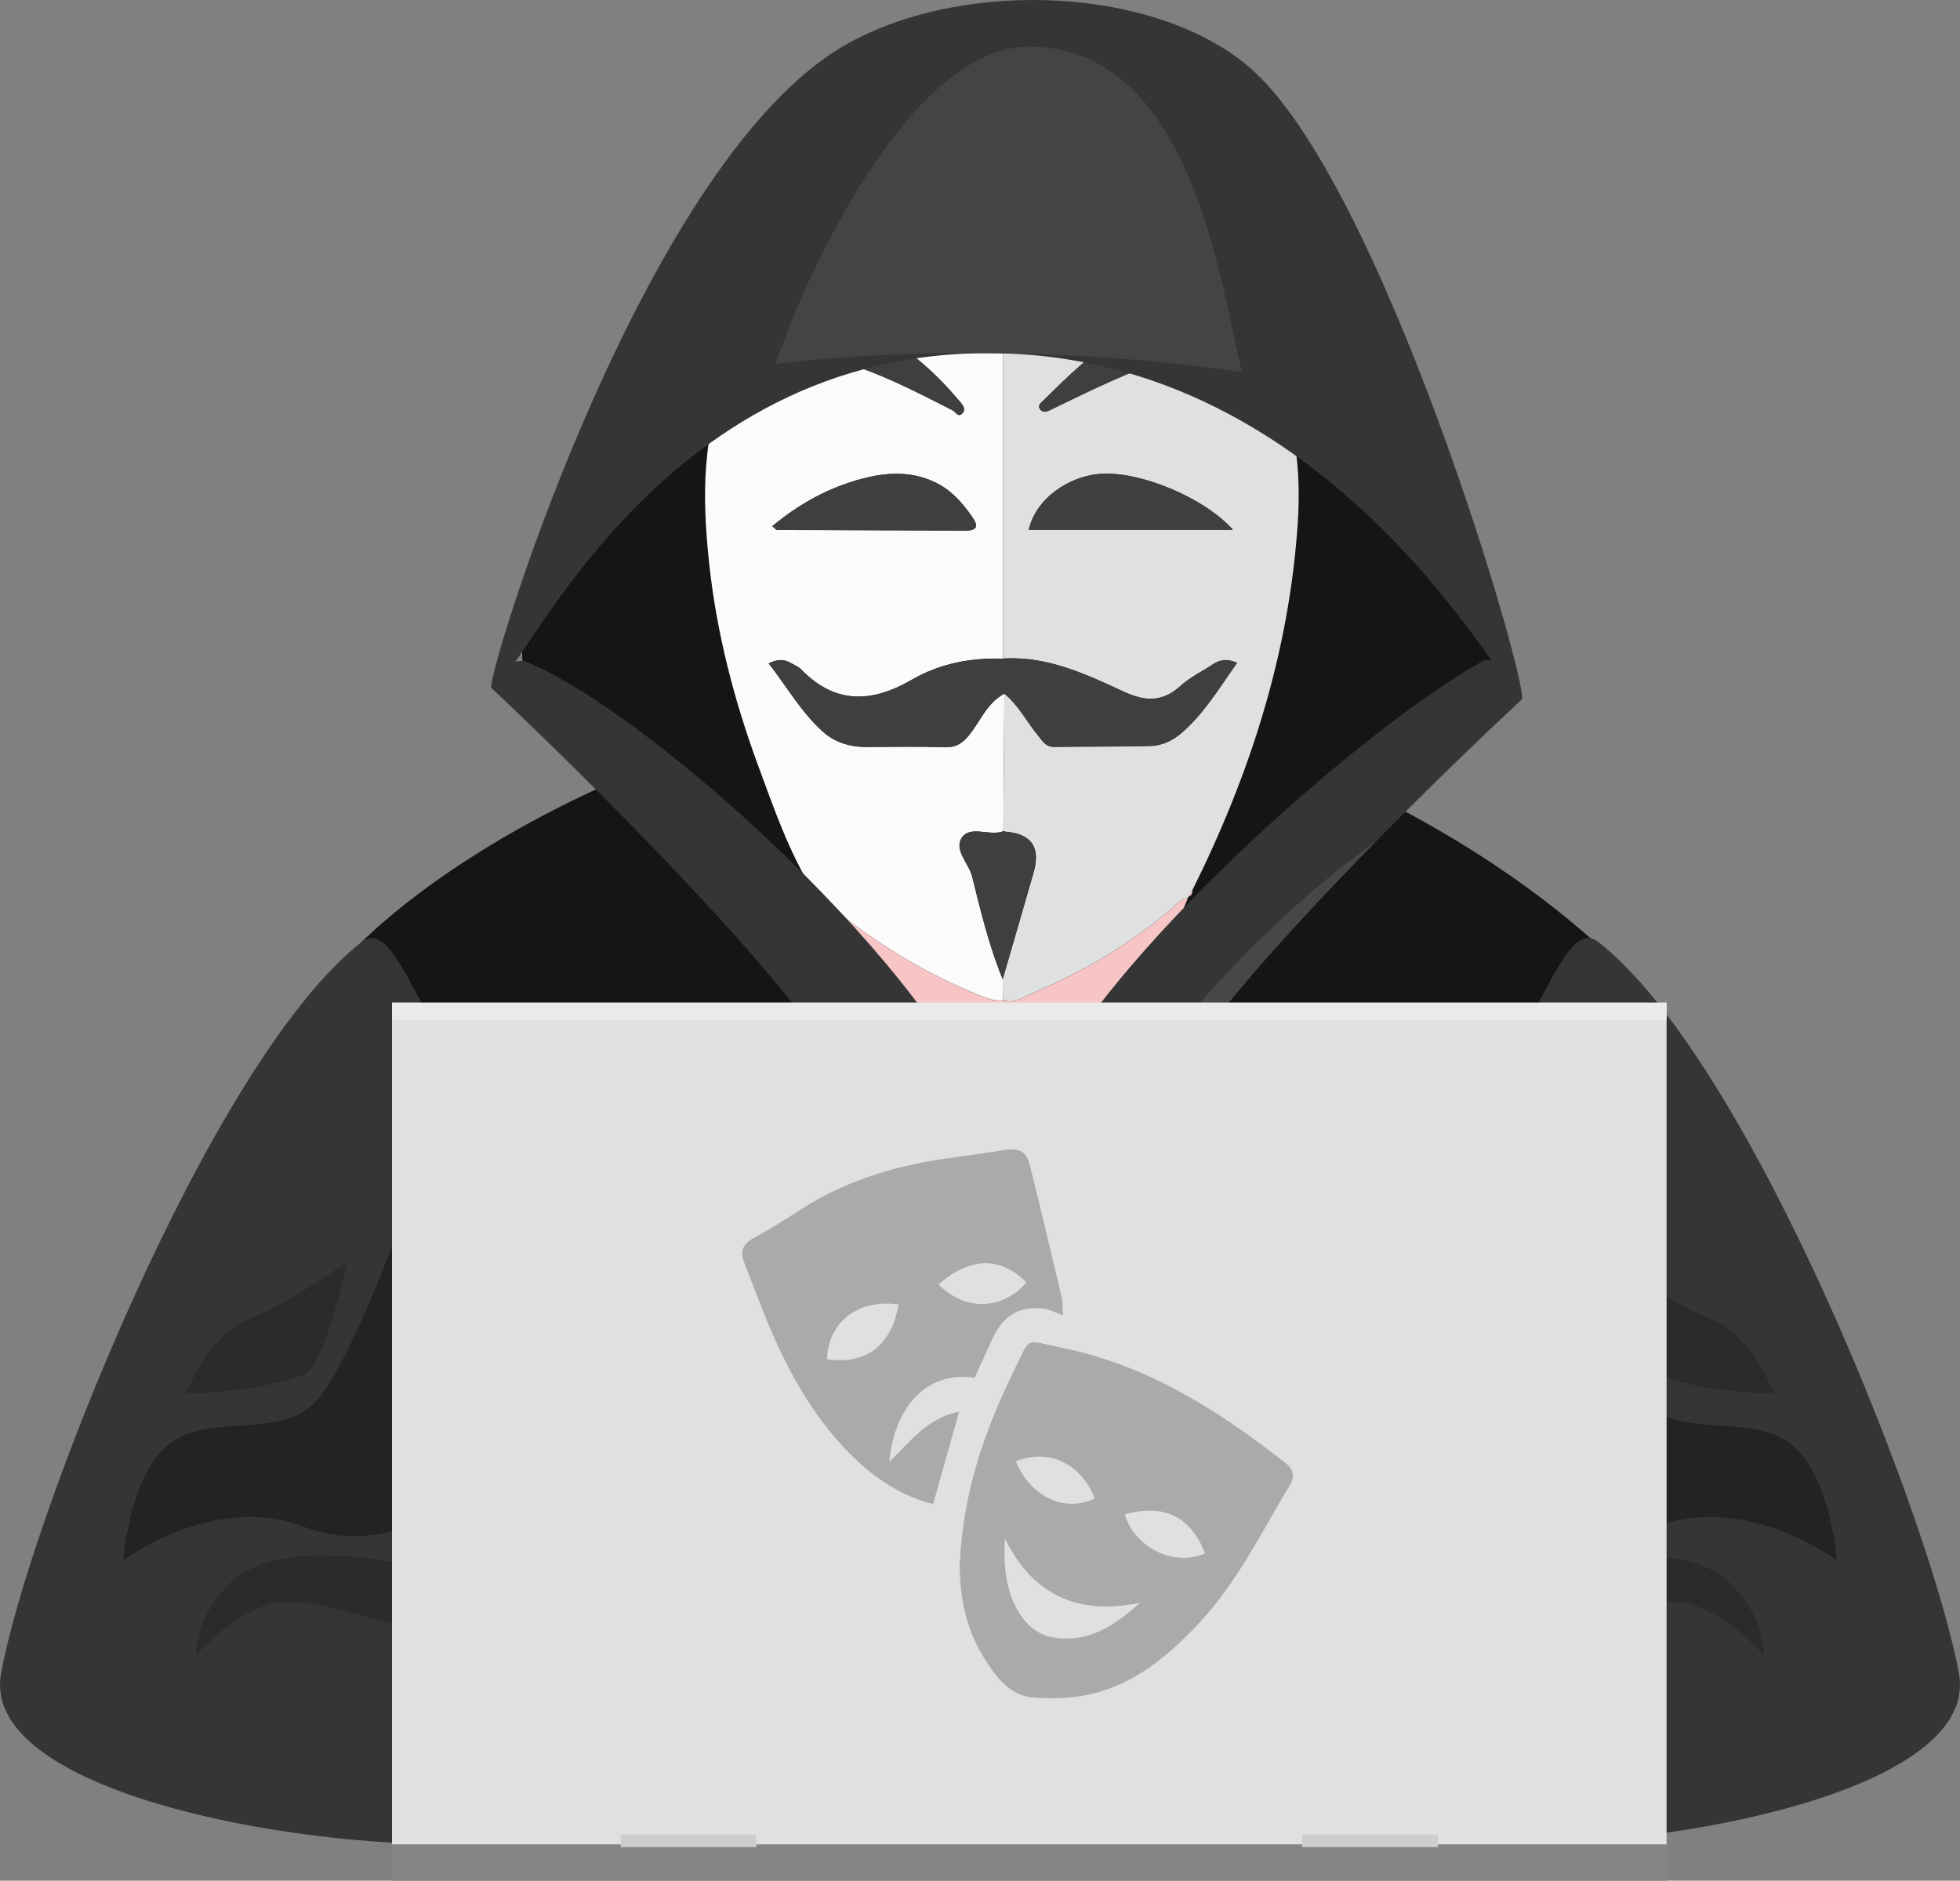 <?xml version="1.0" encoding="UTF-8"?><svg xmlns="http://www.w3.org/2000/svg" viewBox="0 0 234.74 225.22"><rect x="0" y="0" width="234.74" height="225.22" fill="#808080" stroke="none"/><defs><style>.b{fill:#848484;}.c{fill:#3f3f3f;}.d{fill:#161515;}.e{isolation:isolate;}.f{fill:#dee0e1;}.g{fill:#232323;}.h{fill:#e0e0e0;}.i{fill:#444;}.j{fill:#eaeaea;}.k{fill:#2b2b2b;}.l{fill:#fbfbfb;}.m{fill:#aaa;}.n{fill:#353535;}.o{fill:#474747;}.p{fill:#f7c5c5;}.q{fill:#cecece;}.r{mix-blend-mode:multiply;}</style></defs><g class="e"><g id="a"><g><path class="d" d="M33.32,128.94c2.98-21.38,55.99-49.52,92.19-45.46,36.2,4.06,70.03,27.86,78.69,45.46,8.66,17.59-4.06,80.93-4.06,80.93H47.49s-19.33-43.89-14.17-80.93Z"/><path class="d" d="M63.46,82.66s-4.33-7.85,5.68-20.03c10.01-12.18,57.05-35.22,81.95-16.82,24.9,18.4,29.16,31.03,27.66,36.85-1.5,5.82-38.97,30.85-41.68,41.81-2.71,10.96-15.43,29.62-16.28,29.64-.84,.02-11.33-21.65-19.72-33.02-8.39-11.37-37.62-38.43-37.62-38.43Z"/><g><path class="l" d="M97.33,106.6c-2.87-4.63-4.62-9.75-6.5-14.83-2.92-7.92-5.03-16.07-5.91-24.43-.83-7.84-.94-15.76,2.64-23.15,2.65-5.48,6.61-9.52,12.84-10.81,.69,.23,1.39,.47,1.78-.45,5.03-.35,10.06-.22,15.09,0,.14,.18,.3,.53,.42,.52,2.73-.28,2.48,1.54,2.47,3.33-.03,14.03-.02,28.07-.03,42.1-3.85-.14-7.58,.58-10.88,2.49-4.82,2.8-9.19,3.01-13.29-1.2-.32-.33-.79-.51-1.2-.75-.79-.47-1.6-.53-2.7,.02,2.16,2.77,3.86,5.79,6.43,8.12,1.45,1.31,3.25,1.88,5.22,1.88,3.15-.01,6.31-.07,9.46,.03,1.35,.04,2.13-.5,2.94-1.51,1.34-1.67,2.12-3.84,4.18-4.9-.04,5.49-.08,10.98-.12,16.47-.07,.03-.14,.06-.22,.08-1.57,.44-3.7-.7-4.68,.61-1.13,1.51,.76,3.12,1.16,4.73,1.02,4.15,2.03,8.33,3.66,12.3l.03,2.53c-.71,.09-1.37-.04-2.06-.3-5.74-2.18-10.99-5.22-15.93-8.86-1.42-1.04-2.4-2.71-4.28-3.11h.01c.08-.45-.07-.78-.53-.93Zm-4.84-43.58c.35,.28,.46,.45,.57,.45,7.55,.03,15.1,.04,22.65,.07,1.45,0,1.39-.67,.76-1.59-1.22-1.75-2.59-3.33-4.61-4.25-2.8-1.28-5.63-1.14-8.52-.39-4.05,1.05-7.59,3-10.85,5.71Zm2.1-20.46c2.12-.18,3.9,.11,5.64,.6,4.88,1.36,9.35,3.68,13.84,5.97,.38,.19,.66,.88,1.15,.42,.5-.47,.16-.96-.23-1.42-3.13-3.72-6.68-6.92-11.21-8.81-3.71-1.54-6.66-.49-9.18,3.24Z"/><path class="f" d="M120.13,78.88c0-14.03,0-28.07,.03-42.1,0-1.79,.26-3.61-2.47-3.33-.12,.01-.28-.34-.42-.52,6.53-.05,13.08-.47,19.58-.04,7.39,.49,12.47,4.8,15.58,11.43,2.72,5.79,3.41,11.99,3,18.25-1.02,15.55-5.69,30.1-12.6,43.98l-.48,.82-.04,.08c-.41,.22-.88,.36-1.21,.66-5.16,4.68-11.1,8.11-17.47,10.84-1.08,.46-2.17,1.28-3.51,.83-.01-.84-.02-1.69-.03-2.53,1.24-4.27,2.49-8.53,3.71-12.8q1.28-4.49-3.4-4.86c-.08,0-.15-.04-.23-.06,.04-5.49,.08-10.98,.12-16.47,1.67,1.37,2.63,3.3,3.97,4.93,.54,.66,.93,1.46,1.99,1.44,3.85-.05,7.71,0,11.56-.11,1.35-.04,2.61-.63,3.65-1.52,2.76-2.36,4.59-5.46,6.69-8.43-1.18-.53-2.05-.37-2.89,.18-1.31,.87-2.77,1.57-3.92,2.62-2.11,1.91-4.16,1.84-6.65,.7-4.62-2.13-9.26-4.34-14.57-4.01Zm27.53-15.44c-3.41-3.83-11.03-6.98-15.72-6.7-4.13,.25-7.96,3.17-8.72,6.7h24.44Zm-2.3-20.97c-2.75-4.06-6.51-4.8-10.78-2.44-3.7,2.05-6.63,4.99-9.6,7.91-.27,.27-.69,.55-.47,.98,.26,.51,.76,.43,1.21,.21,1.91-.91,3.8-1.86,5.72-2.74,4.37-2.01,8.75-3.95,13.92-3.92Z"/><path class="p" d="M120.11,119.79c1.33,.44,2.42-.37,3.51-.83,6.36-2.73,12.31-6.16,17.47-10.84,.33-.3,.8-.44,1.21-.66-1.83,4.71-4.55,8.93-7.23,13.18-3.72,5.89-8.01,11.29-13.15,16.02-1.37,1.26-2.18,1.39-3.65,.05-7.31-6.68-12.75-14.74-17.49-23.32-1.05-1.91-2.43-3.68-2.92-5.87,1.88,.4,2.86,2.07,4.28,3.11,4.94,3.64,10.18,6.68,15.93,8.86,.69,.26,1.35,.39,2.06,.3Z"/><path class="f" d="M102.18,32.92c-.4,.93-1.09,.69-1.78,.45,.5-.51,1.09-.67,1.78-.45Z"/><path class="p" d="M142.34,107.37l.48-.82c-.02,.36-.04,.71-.48,.82Z"/><path class="p" d="M97.33,106.6c.47,.15,.61,.48,.53,.94-.48-.14-.48-.55-.53-.94Z"/><path class="c" d="M120.13,78.88c5.31-.33,9.96,1.88,14.57,4.01,2.49,1.15,4.53,1.22,6.65-.7,1.15-1.04,2.61-1.75,3.92-2.62,.84-.56,1.71-.71,2.89-.18-2.11,2.97-3.93,6.06-6.69,8.43-1.04,.89-2.3,1.48-3.65,1.52-3.85,.1-7.71,.06-11.56,.11-1.07,.01-1.46-.79-1.99-1.44-1.34-1.63-2.3-3.57-3.97-4.93-2.06,1.06-2.84,3.23-4.18,4.9-.81,1.01-1.58,1.55-2.94,1.51-3.15-.1-6.3-.04-9.46-.03-1.98,0-3.78-.56-5.22-1.88-2.57-2.33-4.26-5.35-6.43-8.12,1.1-.55,1.91-.49,2.7-.02,.41,.24,.88,.42,1.2,.75,4.1,4.21,8.47,4,13.29,1.2,3.3-1.91,7.03-2.63,10.88-2.49Z"/><path class="c" d="M92.49,63.01c3.26-2.71,6.8-4.65,10.85-5.71,2.89-.75,5.72-.89,8.52,.39,2.01,.92,3.39,2.5,4.61,4.25,.63,.91,.69,1.59-.76,1.59-7.55-.03-15.1-.04-22.65-.07-.11,0-.22-.17-.57-.45Z"/><path class="c" d="M120.16,99.54c.07,.02,.15,.06,.23,.06q4.67,.37,3.4,4.86c-1.22,4.27-2.47,8.54-3.71,12.8-1.63-3.98-2.63-8.15-3.66-12.3-.4-1.61-2.29-3.22-1.16-4.73,.98-1.31,3.11-.17,4.68-.61,.08-.02,.15-.05,.22-.08Z"/><path class="c" d="M94.59,42.55c2.52-3.73,5.47-4.78,9.18-3.24,4.53,1.88,8.08,5.09,11.21,8.81,.39,.47,.73,.96,.23,1.42-.49,.46-.77-.23-1.15-.42-4.48-2.29-8.95-4.61-13.84-5.97-1.74-.49-3.52-.78-5.64-.6Z"/><path class="c" d="M147.65,63.44h-24.44c.76-3.54,4.59-6.46,8.72-6.7,4.7-.28,12.31,2.87,15.72,6.7Z"/><path class="c" d="M145.36,42.47c-5.17-.03-9.56,1.92-13.92,3.92-1.92,.88-3.82,1.83-5.72,2.74-.45,.21-.94,.29-1.21-.21-.22-.43,.2-.71,.47-.98,2.97-2.91,5.9-5.86,9.6-7.91,4.27-2.36,8.03-1.62,10.78,2.44Z"/></g><path class="n" d="M58.86,82.39c-.94-.26,16.78-59.27,40.16-75.6,13.4-9.35,38.32-9.11,50.5,1.17,15.96,13.47,33.56,73.89,32.75,75.78-.81,1.89-20.96-40.37-62.36-41.43-42.22-1.08-58.09,40.89-61.06,40.08Z"/><path class="n" d="M58.86,82.39s2-4.04,4.23-3.11c15.63,6.5,49.78,38.15,55.01,55.31,6.77,22.19,3.82,35.22,3.82,35.22,0,0-10.55-28.69-26.25-48.72-12.52-15.98-36.81-38.7-36.81-38.7Z"/><path class="n" d="M182.27,83.74s-2.85-5.55-4.6-4.6c-14.58,7.9-49.11,38.47-54.33,55.59-6.77,22.19-1.43,35.08-1.43,35.08,0,0,7.9-27.66,23.6-47.68,12.52-15.98,36.76-38.38,36.76-38.38Z"/><path class="i" d="M123.27,5.59c-14.63,0-27.31,28.56-30.35,37.97,7.48-.88,16.41-1.41,27-1.25,11.14,.17,20.73,1.06,28.83,2.25-2.54-10.01-5.84-38.97-25.47-38.97Z"/><path class="n" d="M43.27,112.84C24.93,127.3,3.37,182.53,.13,200.39c-3.25,17.86,57.71,24.27,68.81,18.31,11.1-5.96-6.29-80.56-12.79-89.22-6.49-8.66-9.1-19.63-12.88-16.64Z"/><path class="o" d="M145.51,122.13c5.29-6.75,12.67-14.64,19.43-21.51-5.83,4.14-12.56,9.93-19.98,18.04-15.01,16.41-20.11,34.49-21.72,46.97,2.84-8.48,10.28-28.21,22.27-43.5Z"/><path class="g" d="M48.57,144.91s-6.77,19.22-11.09,23.28c-4.33,4.06-12.18,1.08-17.05,4.6-4.87,3.52-5.68,14.07-5.68,14.07,0,0,10.86-8.12,21.54-4.06,10.67,4.06,18.52-3.79,18.52-3.79l-6.23-34.1Z"/><path class="k" d="M49.65,187.62s-15.46-4-21.79,1.68c-4.53,4.06-4.4,8.94-4.4,8.94,0,0,3.73-4.37,8.43-6,7.02-2.42,22.74,7.27,16.4-.78l1.35-3.85Z"/><path class="n" d="M191.47,112.84c18.33,14.46,39.89,69.69,43.14,87.55,3.25,17.86-57.71,24.27-68.81,18.31-11.1-5.96,6.29-80.56,12.78-89.22,6.5-8.66,9.1-19.63,12.88-16.64Z"/><path class="g" d="M186.17,144.91s6.76,19.22,11.1,23.28c4.33,4.06,12.18,1.08,17.05,4.6,4.87,3.52,5.68,14.07,5.68,14.07,0,0-10.86-8.12-21.54-4.06-10.67,4.06-18.52-3.79-18.52-3.79l6.23-34.1Z"/><path class="k" d="M185.09,187.62s15.46-4,21.79,1.68c4.53,4.06,4.4,8.94,4.4,8.94,0,0-3.73-4.37-8.43-6-7.02-2.42-22.75,7.27-16.4-.78l-1.35-3.85Z"/><path class="k" d="M212.46,166.89s-2.55-6.96-7.42-8.86c-4.87-1.89-11.84-6.9-11.84-6.9,0,0,2.58,12.6,5.26,13.53,6.38,2.23,14,2.23,14,2.23Z"/><rect class="h" x="46.95" y="120.07" width="152.65" height="100.89"/><rect class="b" x="46.95" y="220.87" width="152.65" height="4.36"/><g><rect class="q" x="74.34" y="219.69" width="16.24" height="1.51"/><rect class="q" x="155.96" y="219.69" width="16.24" height="1.51"/></g><rect class="j" x="46.95" y="120.07" width="152.65" height="2.06"/><path class="k" d="M22.28,166.89s2.55-6.96,7.42-8.86c4.87-1.89,11.84-6.9,11.84-6.9,0,0-2.59,12.6-5.26,13.53-6.38,2.23-14,2.23-14,2.23Z"/><g class="r"><path class="m" d="M114.96,186.97c.48-8.86,3.16-16.05,6.57-23.02,1.98-4.04,1.14-3.46,5.64-2.55,10.3,2.09,18.78,7.51,26.84,13.84,.93,.73,1.06,1.64,.52,2.52-3.42,5.65-6.29,11.65-10.86,16.54-3.61,3.86-7.58,7.26-12.84,8.53-2.24,.54-4.67,.64-6.98,.47-3-.22-4.63-2.58-6.08-4.91-2.37-3.8-2.88-8.05-2.83-11.42Zm5.39-2.73c-.16,3.21,.05,6.22,1.72,8.92,.97,1.56,2.32,2.65,4.15,2.94,4.2,.66,7.31-1.46,10.3-4.16-7.38,1.52-12.8-.86-16.18-7.71Zm14.37-2.89c.97,3.61,5.56,6.42,9.59,4.68-1.64-4.38-4.91-6-9.59-4.68Zm-3.61-1.91c-1.67-4.21-5.45-5.99-9.46-4.46,1.76,4.28,5.88,6.22,9.46,4.46Z"/><path class="m" d="M114.86,169.06l-3.1,11.06c-3.9-.98-7.13-3.18-9.95-6.01-4.83-4.85-7.9-10.79-10.41-17.07-.76-1.9-1.47-3.82-2.23-5.73-.52-1.3-.35-2.26,1-3,1.93-1.05,3.81-2.22,5.66-3.42,5.67-3.68,11.98-5.47,18.61-6.31,1.94-.25,3.87-.56,5.8-.85,1.83-.28,2.68,.11,3.09,1.76,1.31,5.23,2.55,10.48,3.79,15.73,.17,.72,.13,1.48,.2,2.3-.91-.32-1.66-.76-2.46-.83-2.96-.26-4.75,.9-6.03,3.7-.71,1.54-1.41,3.09-2.11,4.61-5.78-.89-9.63,3.57-10.21,10.08,2.51-2.49,4.64-5.31,8.36-6.03Zm-7.26-12.85c-4.82-.68-8.41,2.1-8.55,6.56,4.99,.76,7.86-2.06,8.55-6.56Zm4.79-2.4c3.21,3.23,7.64,3.11,10.54-.23-3.12-3.13-6.69-3.08-10.54,.23Z"/></g></g></g></g></svg>